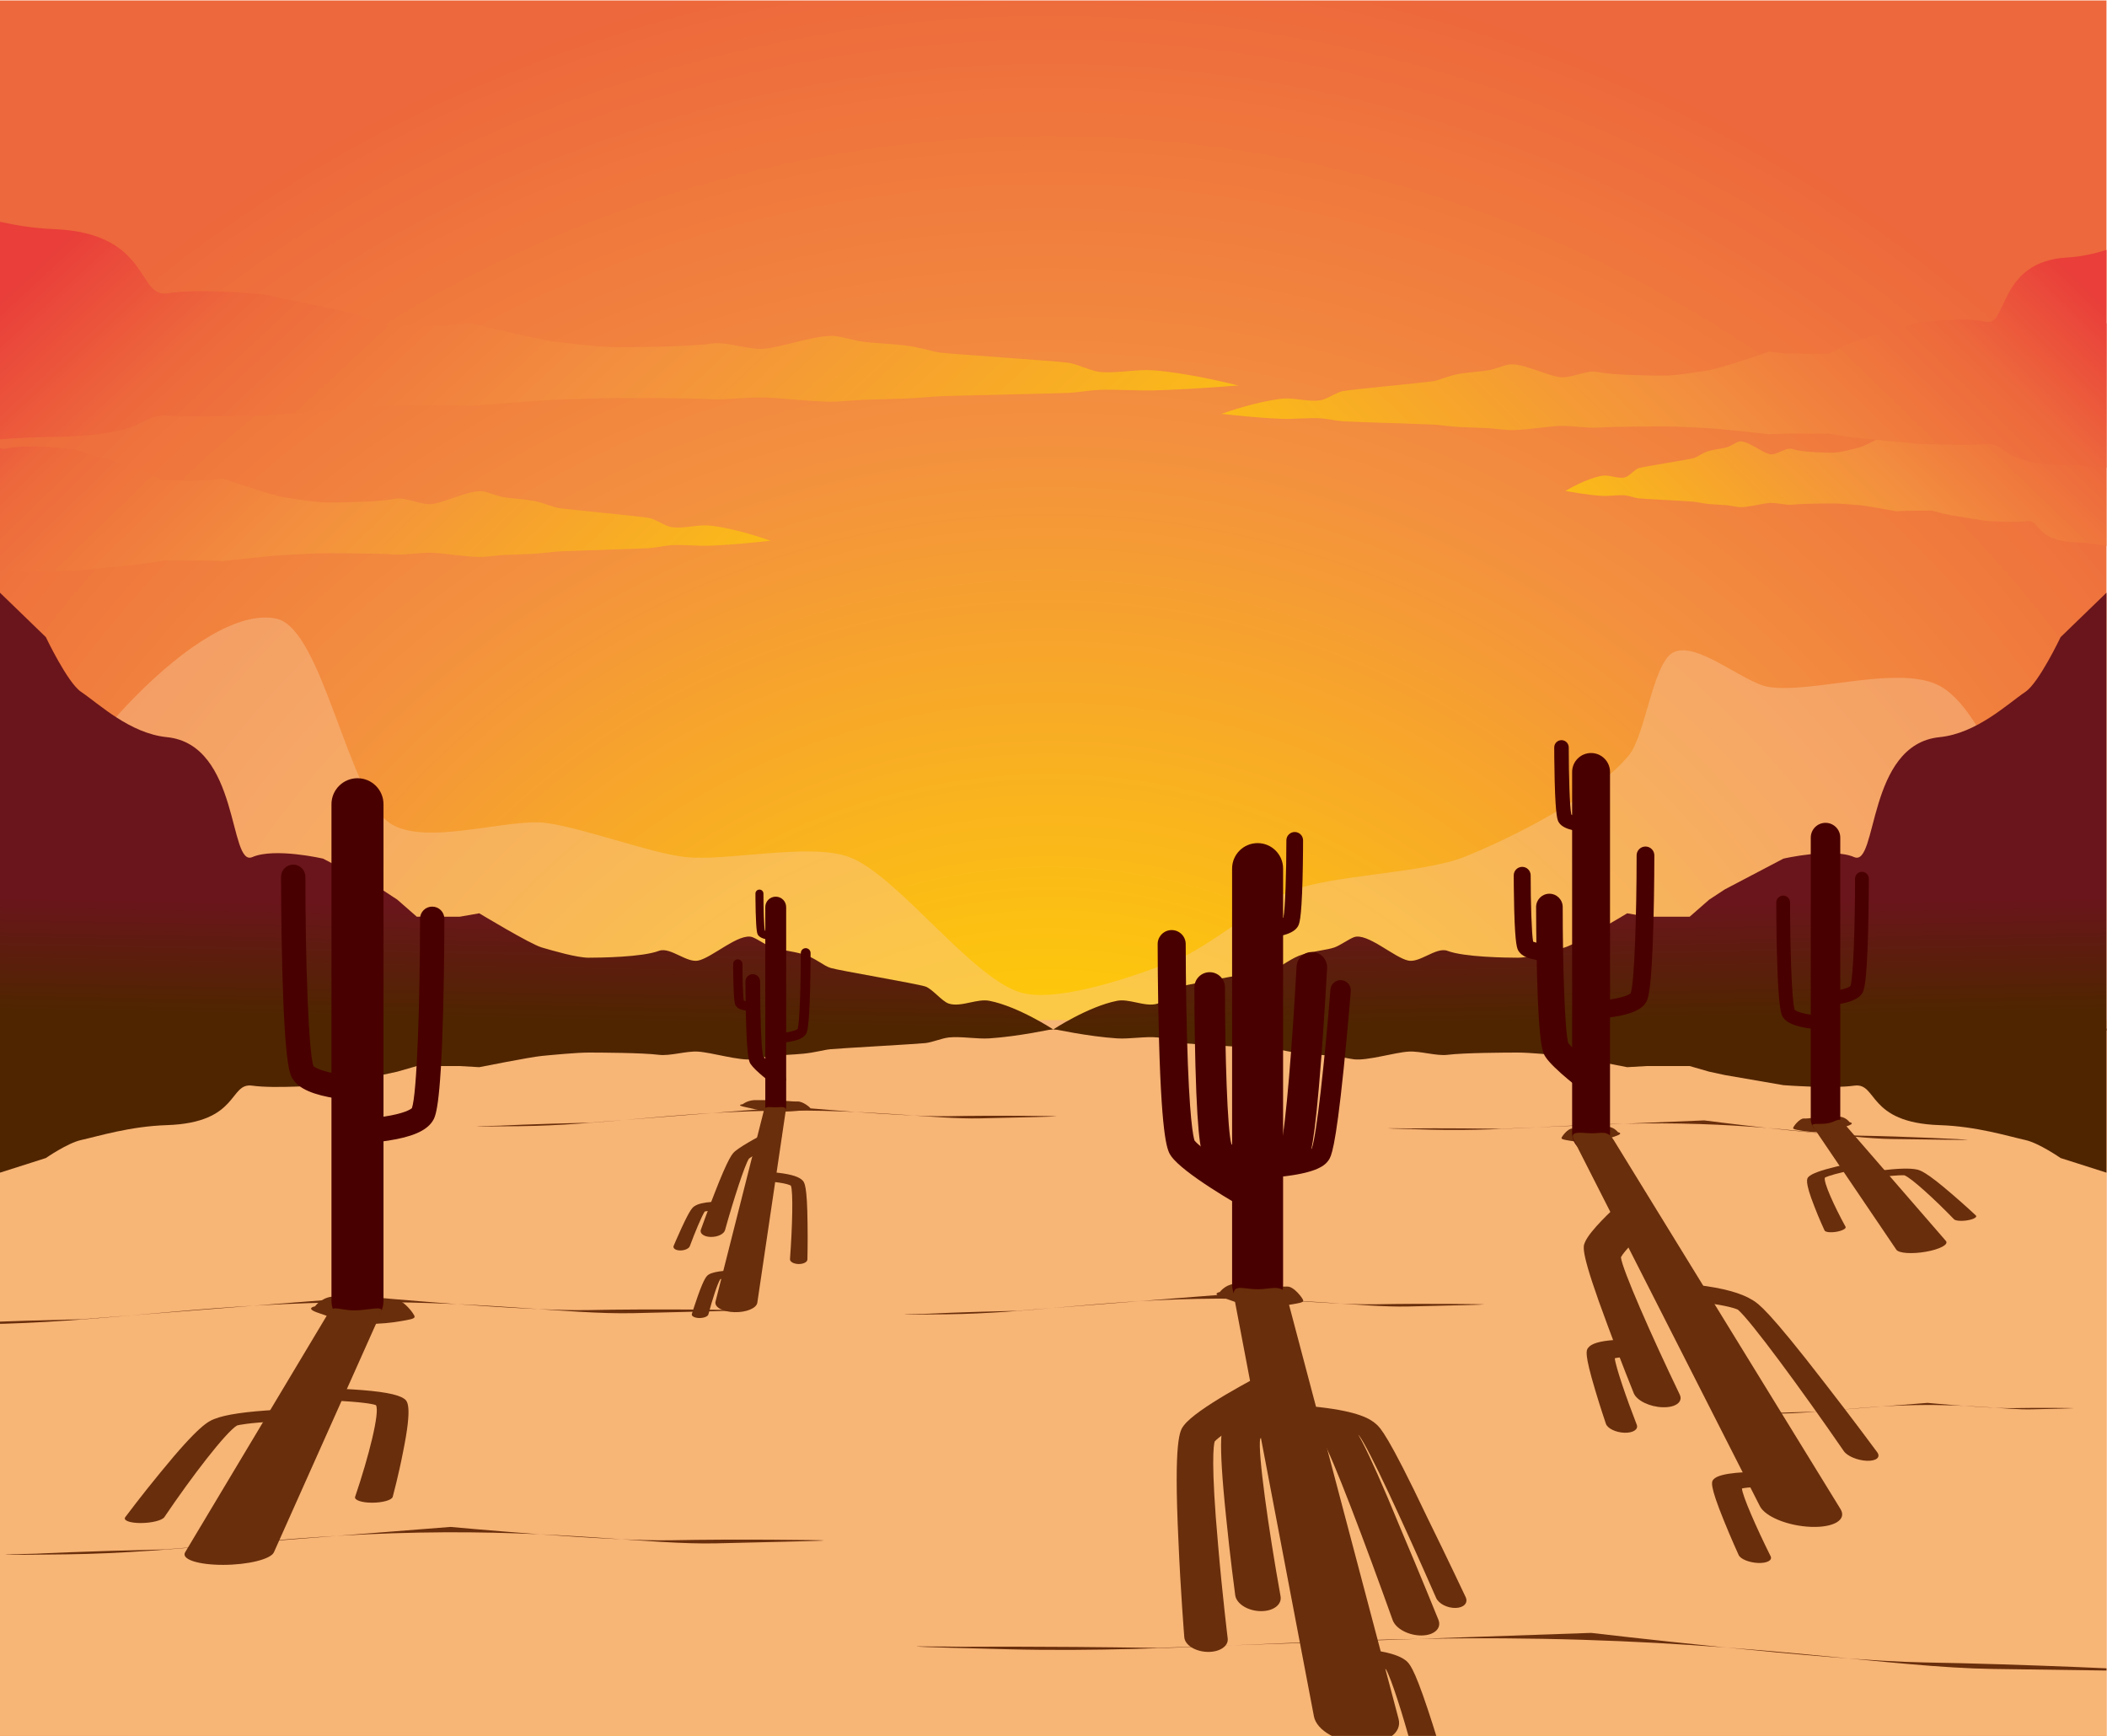<?xml version="1.0" encoding="UTF-8" standalone="no"?>
<svg
   xmlns:dc="http://purl.org/dc/elements/1.1/"
   xmlns:cc="http://creativecommons.org/ns#"
   xmlns:rdf="http://www.w3.org/1999/02/22-rdf-syntax-ns#"
   xmlns:svg="http://www.w3.org/2000/svg"
   xmlns="http://www.w3.org/2000/svg"
   xmlns:sodipodi="http://sodipodi.sourceforge.net/DTD/sodipodi-0.dtd"
   xmlns:inkscape="http://www.inkscape.org/namespaces/inkscape"
   version="1.1"
   id="svg2"
   xml:space="preserve"
   width="3029.333"
   height="2496"
   viewBox="0 0 3029.333 2496"
   sodipodi:docname="Illustration cartoon sunset with cactus.ai"><defs
     id="defs6"><radialGradient
       fx="0"
       fy="0"
       cx="0"
       cy="0"
       r="1"
       gradientUnits="userSpaceOnUse"
       gradientTransform="matrix(1565.054,0,0,-1565.054,1132,360)"
       spreadMethod="pad"
       id="radialGradient34"><stop
         style="stop-opacity:1;stop-color:#fff33b"
         offset="0"
         id="stop24" /><stop
         style="stop-opacity:1;stop-color:#fdc70c"
         offset="0.133"
         id="stop26" /><stop
         style="stop-opacity:1;stop-color:#fdc70c"
         offset="0.281"
         id="stop28" /><stop
         style="stop-opacity:1;stop-color:#f3903f"
         offset="0.669"
         id="stop30" /><stop
         style="stop-opacity:1;stop-color:#ed683c"
         offset="1"
         id="stop32" /></radialGradient><clipPath
       clipPathUnits="userSpaceOnUse"
       id="clipPath44"><path
         d="M 0,0 H 2272 V 1872 H 0 Z"
         id="path42" /></clipPath><clipPath
       clipPathUnits="userSpaceOnUse"
       id="clipPath52"><path
         d="M 17.484,1206.31 H 2254.52 V 617.839 H 17.484 Z"
         id="path50" /></clipPath><linearGradient
       x1="0"
       y1="0"
       x2="1"
       y2="0"
       gradientUnits="userSpaceOnUse"
       gradientTransform="matrix(7.83,555.88,555.88,-7.83,564.831,772.57)"
       spreadMethod="pad"
       id="linearGradient82"><stop
         style="stop-opacity:1;stop-color:#4f2500"
         offset="0"
         id="stop76" /><stop
         style="stop-opacity:1;stop-color:#6a151b"
         offset="0.22"
         id="stop78" /><stop
         style="stop-opacity:1;stop-color:#6a151b"
         offset="1"
         id="stop80" /></linearGradient><clipPath
       clipPathUnits="userSpaceOnUse"
       id="clipPath92"><path
         d="M 0,0 H 2272 V 1872 H 0 Z"
         id="path90" /></clipPath><linearGradient
       x1="0"
       y1="0"
       x2="1"
       y2="0"
       gradientUnits="userSpaceOnUse"
       gradientTransform="matrix(-817.115,859.871,859.871,817.115,829.279,679.575)"
       spreadMethod="pad"
       id="linearGradient122"><stop
         style="stop-opacity:1;stop-color:#fff33b"
         offset="0"
         id="stop110" /><stop
         style="stop-opacity:1;stop-color:#fdc70c"
         offset="0.133"
         id="stop112" /><stop
         style="stop-opacity:1;stop-color:#fdc70c"
         offset="0.281"
         id="stop114" /><stop
         style="stop-opacity:1;stop-color:#f3903f"
         offset="0.669"
         id="stop116" /><stop
         style="stop-opacity:1;stop-color:#ed683c"
         offset="0.888"
         id="stop118" /><stop
         style="stop-opacity:1;stop-color:#e93e3a"
         offset="1"
         id="stop120" /></linearGradient><linearGradient
       x1="0"
       y1="0"
       x2="1"
       y2="0"
       gradientUnits="userSpaceOnUse"
       gradientTransform="matrix(-1079.936,1136.445,1136.445,1079.936,1317.267,636.013)"
       spreadMethod="pad"
       id="linearGradient150"><stop
         style="stop-opacity:1;stop-color:#fff33b"
         offset="0"
         id="stop138" /><stop
         style="stop-opacity:1;stop-color:#fdc70c"
         offset="0.133"
         id="stop140" /><stop
         style="stop-opacity:1;stop-color:#fdc70c"
         offset="0.281"
         id="stop142" /><stop
         style="stop-opacity:1;stop-color:#f3903f"
         offset="0.669"
         id="stop144" /><stop
         style="stop-opacity:1;stop-color:#ed683c"
         offset="0.888"
         id="stop146" /><stop
         style="stop-opacity:1;stop-color:#e93e3a"
         offset="1"
         id="stop148" /></linearGradient><linearGradient
       x1="0"
       y1="0"
       x2="1"
       y2="0"
       gradientUnits="userSpaceOnUse"
       gradientTransform="matrix(557.358,586.522,-586.522,557.358,1673.948,941.89)"
       spreadMethod="pad"
       id="linearGradient178"><stop
         style="stop-opacity:1;stop-color:#fff33b"
         offset="0"
         id="stop166" /><stop
         style="stop-opacity:1;stop-color:#fdc70c"
         offset="0.133"
         id="stop168" /><stop
         style="stop-opacity:1;stop-color:#fdc70c"
         offset="0.281"
         id="stop170" /><stop
         style="stop-opacity:1;stop-color:#f3903f"
         offset="0.669"
         id="stop172" /><stop
         style="stop-opacity:1;stop-color:#ed683c"
         offset="0.888"
         id="stop174" /><stop
         style="stop-opacity:1;stop-color:#e93e3a"
         offset="1"
         id="stop176" /></linearGradient><linearGradient
       x1="0"
       y1="0"
       x2="1"
       y2="0"
       gradientUnits="userSpaceOnUse"
       gradientTransform="matrix(-7.83,555.88,-555.88,-7.83,1707.169,772.57)"
       spreadMethod="pad"
       id="linearGradient200"><stop
         style="stop-opacity:1;stop-color:#4f2500"
         offset="0"
         id="stop194" /><stop
         style="stop-opacity:1;stop-color:#6a151b"
         offset="0.22"
         id="stop196" /><stop
         style="stop-opacity:1;stop-color:#6a151b"
         offset="1"
         id="stop198" /></linearGradient><clipPath
       clipPathUnits="userSpaceOnUse"
       id="clipPath210"><path
         d="M 0,0 H 2272 V 1872 H 0 Z"
         id="path208" /></clipPath><linearGradient
       x1="0"
       y1="0"
       x2="1"
       y2="0"
       gradientUnits="userSpaceOnUse"
       gradientTransform="matrix(817.115,859.871,-859.871,817.115,1319.172,816.414)"
       spreadMethod="pad"
       id="linearGradient464"><stop
         style="stop-opacity:1;stop-color:#fff33b"
         offset="0"
         id="stop452" /><stop
         style="stop-opacity:1;stop-color:#fdc70c"
         offset="0.133"
         id="stop454" /><stop
         style="stop-opacity:1;stop-color:#fdc70c"
         offset="0.281"
         id="stop456" /><stop
         style="stop-opacity:1;stop-color:#f3903f"
         offset="0.669"
         id="stop458" /><stop
         style="stop-opacity:1;stop-color:#ed683c"
         offset="0.888"
         id="stop460" /><stop
         style="stop-opacity:1;stop-color:#e93e3a"
         offset="1"
         id="stop462" /></linearGradient></defs><sodipodi:namedview
     pagecolor="#ffffff"
     bordercolor="#666666"
     borderopacity="1"
     objecttolerance="10"
     gridtolerance="10"
     guidetolerance="10"
     inkscape:pageopacity="0"
     inkscape:pageshadow="2"
     inkscape:window-width="640"
     inkscape:window-height="480"
     id="namedview4" /><g
     id="g10"
     inkscape:groupmode="layer"
     inkscape:label="Illustration cartoon sunset with cactus"
     transform="matrix(1.333,0,0,-1.333,0,2496)"><g
       id="g12"><g
         id="g14"><g
           id="g20"><g
             id="g22"><path
               d="M 0,0 H 2272 V 1872 H 0 Z"
               style="fill:url(#radialGradient34);stroke:none"
               id="path36" /></g></g></g></g><g
       id="g38"><g
         id="g40"
         clip-path="url(#clipPath44)"><g
           id="g46"><g
             id="g48" /><g
             id="g60"><g
               clip-path="url(#clipPath52)"
               opacity="0.38"
               id="g58"><g
                 transform="translate(27.33,948.106)"
                 id="g56"><path
                   d="M 0,0 C 36.92,102.026 190.25,274.987 271.18,256.894 320.377,245.895 348.04,67.377 392.743,36.699 430.497,10.79 519.14,41.801 561.06,36.699 598.894,32.094 672.84,4.604 710.674,0 c 44.249,-5.386 134.703,15.701 177.668,0 51.9,-18.967 134.222,-133.47 187.02,-146.772 41.912,-10.56 127.408,20.184 168.318,36.699 31.81,12.842 89.689,60.865 121.568,73.374 45.45,17.833 141.622,18.64 187.011,36.772 46.722,18.665 141.362,64.982 177.675,110.024 17.14,21.262 25.561,97.853 46.756,110.097 24.521,14.166 76.52,-32.075 102.855,-36.699 46.391,-8.145 143.995,25.495 187.028,0 58.894,-34.89 92.431,-190.662 142.617,-246.012 40.492,-44.657 0,-256.185 0,-256.185 L 9.352,-330.268 c 0,0 -36.048,256.495 -9.352,330.268"
                   style="fill:#facea5;fill-opacity:1;fill-rule:nonzero;stroke:none"
                   id="path54" /></g></g></g></g></g></g><path
       d="M 0,0 H 2272 V 772.034 H 0 Z"
       style="fill:#f7b576;fill-opacity:1;fill-rule:nonzero;stroke:none"
       id="path62" /><g
       id="g64"><g
         id="g66"><g
           id="g72"><g
             id="g74"><path
               d="m 0,760.815 1136,1.2 c 0,0 -37.689,24.805 -68.917,30.906 v 0 c -6.309,1.232 -13.47,-0.29 -20.64,-1.812 v 0 c -8.098,-1.719 -16.206,-3.438 -23.108,-1.188 v 0 c -7.433,2.422 -17.834,16.001 -25.267,18.424 v 0 c -10.011,3.262 -92.027,16.985 -102.115,20 v 0 c -7.895,2.359 -16.846,11.055 -29.48,14.74 v 0 c -12.633,3.685 -25.529,4.591 -33.69,7.371 v 0 c -5.628,1.917 -15.502,8.936 -21.057,11.053 v 0 c -14.197,5.411 -44.019,-22.497 -58.96,-25.259 v 0 c -5.981,-1.106 -13.043,2.214 -20.097,5.535 v 0 c -7.85,3.696 -15.689,7.391 -22.015,4.985 v 0 c -17.797,-6.769 -63.17,-7.37 -75.805,-7.37 v 0 c -12.634,0 -37.901,7.37 -50.535,11.056 v 0 c -12.635,3.685 -67.383,36.849 -67.383,36.849 v 0 l -21.056,-3.685 h -46.326 l -21.056,18.427 -16.845,11.053 -63.171,33.167 c 0,0 -52.188,12.118 -76.343,1.663 v 0 c -25.51,-11.043 -13.5,121.493 -92.112,129.375 v 0 c -40.096,4.021 -73.297,35.92 -92.648,48.945 v 0 c -14.538,9.785 -37.904,58.962 -37.904,58.962 v 0 L 0,1233.118 Z"
               style="fill:url(#linearGradient82);stroke:none"
               id="path84" /></g></g></g></g><g
       id="g86"><g
         id="g88"
         clip-path="url(#clipPath92)"><g
           id="g94"
           transform="translate(1136,762.554)"><path
             d="m 0,0 c 0,0 -37.688,-8.162 -68.917,-10.169 -13.433,-0.864 -30.734,2.382 -43.748,0.987 -7.433,-0.797 -17.835,-5.265 -25.268,-6.062 -10.01,-1.073 -92.026,-5.589 -102.114,-6.58 -7.895,-0.777 -16.846,-3.638 -29.479,-4.851 -12.634,-1.213 -25.53,-1.51 -33.692,-2.425 -5.627,-0.63 -15.501,-2.94 -21.056,-3.636 -14.197,-1.782 -44.019,7.401 -58.959,8.31 -12.638,0.769 -30.101,-4.965 -42.113,-3.462 -17.797,2.228 -63.17,2.426 -75.804,2.426 -12.635,0 -37.902,-2.426 -50.536,-3.638 -12.635,-1.212 -67.383,-12.125 -67.383,-12.125 l -21.056,1.213 h -46.326 l -21.056,-6.062 -16.845,-3.637 -63.171,-10.913 c 0,0 -52.188,-3.987 -76.343,-0.547 -25.509,3.633 -13.5,-39.975 -92.112,-42.568 -40.096,-1.324 -73.297,-11.819 -92.648,-16.104 -14.538,-3.22 -37.903,-19.4 -37.903,-19.4 L -1136,-155.005 v 155.4 z"
             style="fill:#4f2500;fill-opacity:1;fill-rule:nonzero;stroke:none"
             id="path96" /></g></g></g><g
       id="g98"><g
         id="g100"><g
           id="g106"><g
             id="g108"><path
               d="m 6.931,1388.56 c -2.693,-0.654 -4.949,-0.367 -6.931,0.665 v 0 -132.903 c 1.983,0.34 4.237,0.435 6.931,0.219 v 0 c 23.054,-1.842 72.863,0.293 72.863,0.293 v 0 l 60.292,5.843 16.077,1.948 20.097,3.246 h 44.214 l 20.097,-0.649 c 0,0 52.252,5.843 64.311,6.492 v 0 c 12.059,0.65 36.174,1.949 48.233,1.949 v 0 c 12.058,0 55.363,-0.106 72.348,-1.299 v 0 c 6.038,-0.424 13.519,0.227 21.011,0.877 v 0 c 6.733,0.585 13.474,1.17 19.182,0.976 v 0 c 14.26,-0.487 42.723,-5.404 56.273,-4.45 v 0 c 5.302,0.373 14.726,1.61 20.097,1.947 v 0 c 7.788,0.491 20.098,0.65 32.155,1.299 v 0 c 12.057,0.65 20.601,2.181 28.136,2.597 v 0 c 9.628,0.531 87.906,2.949 97.46,3.524 v 0 c 7.095,0.426 17.022,2.819 24.116,3.246 v 0 c 6.587,0.396 14.325,0.093 22.053,-0.21 v 0 c 6.844,-0.268 13.679,-0.536 19.701,-0.318 v 0 c 25.158,0.907 54.708,4.161 63.311,5.155 v 0 l 2.465,10e-4 c 0,0 -0.22,0.081 -0.597,0.217 v 0 c 0.377,0.045 0.597,0.072 0.597,0.072 v 0 h -0.796 c -5.391,1.937 -37.75,13.275 -64.98,16.26 v 0 c -6.021,0.66 -12.855,-0.155 -19.699,-0.97 v 0 c -7.728,-0.92 -15.468,-1.841 -22.055,-0.636 v 0 c -7.094,1.297 -17.021,8.569 -24.116,9.865 v 0 c -9.554,1.747 -87.832,9.096 -97.46,10.71 v 0 c -7.535,1.263 -16.079,5.92 -28.136,7.892 v 0 c -12.057,1.974 -24.367,2.459 -32.155,3.948 v 0 c -5.371,1.027 -14.795,4.784 -20.097,5.918 v 0 c -13.55,2.898 -42.013,-12.045 -56.273,-13.525 v 0 c -5.708,-0.592 -12.448,1.185 -19.179,2.964 v 0 c -7.493,1.978 -14.976,3.957 -21.014,2.669 v 0 c -16.985,-3.624 -60.29,-3.946 -72.348,-3.946 v 0 c -12.059,0 -36.174,3.946 -48.233,5.92 v 0 c -12.059,1.974 -64.311,19.732 -64.311,19.732 v 0 l -20.097,-1.973 H 176.26 l -20.097,9.866 -16.077,5.919 -60.292,17.76 c 0,0 -24.308,3.166 -46.82,3.167 v 0 c -9.715,0 -19.093,-0.59 -26.043,-2.277"
               style="fill:url(#linearGradient122);stroke:none"
               id="path124" /></g></g></g></g><g
       id="g126"><g
         id="g128"><g
           id="g134"><g
             id="g136"><path
               d="m 0,1398.635 c 17.608,1.29 37.19,2.322 58.186,2.599 v 0 c 105.069,1.39 89.018,24.74 123.113,22.795 v 0 c 32.285,-1.843 102.038,0.292 102.038,0.292 v 0 l 84.432,5.844 22.514,1.947 28.144,3.247 h 61.917 l 28.143,-0.649 c 0,0 73.175,5.843 90.062,6.492 v 0 c 16.887,0.649 50.658,1.948 67.545,1.948 v 0 c 16.886,0 77.53,-0.106 101.316,-1.299 v 0 c 8.456,-0.424 18.933,0.227 29.423,0.878 v 0 c 9.429,0.585 18.869,1.17 26.864,0.975 v 0 c 19.969,-0.486 59.829,-5.403 78.803,-4.449 v 0 c 7.426,0.372 20.622,1.609 28.143,1.947 v 0 c 10.909,0.49 28.146,0.649 45.032,1.298 v 0 c 16.885,0.65 28.848,2.182 39.401,2.598 v 0 c 13.483,0.531 123.103,2.948 136.483,3.523 v 0 c 9.934,0.427 23.837,2.82 33.772,3.246 v 0 c 9.224,0.396 20.061,0.093 30.882,-0.209 v 0 c 9.584,-0.268 19.157,-0.537 27.589,-0.319 v 0 c 35.232,0.907 76.614,4.162 88.662,5.155 v 0 l 3.45,10e-4 c 0,0 -0.308,0.081 -0.836,0.217 v 0 c 0.528,0.045 0.836,0.072 0.836,0.072 v 0 h -1.113 c -7.551,1.938 -52.865,13.276 -90.999,16.261 v 0 c -8.431,0.66 -18.002,-0.155 -27.583,-0.97 v 0 c -10.825,-0.921 -21.662,-1.841 -30.888,-0.636 v 0 c -9.935,1.297 -23.838,8.568 -33.772,9.865 v 0 c -13.38,1.747 -123,9.095 -136.483,10.709 v 0 c -10.553,1.263 -22.516,5.92 -39.401,7.894 v 0 c -16.886,1.973 -34.123,2.458 -45.032,3.946 v 0 c -7.521,1.027 -20.717,4.785 -28.143,5.919 v 0 c -18.974,2.898 -58.834,-12.046 -78.803,-13.526 v 0 c -7.994,-0.592 -17.433,1.186 -26.86,2.964 v 0 c -10.493,1.978 -20.97,3.957 -29.427,2.67 v 0 c -23.786,-3.625 -84.43,-3.947 -101.316,-3.947 v 0 c -16.887,0 -50.658,3.947 -67.545,5.92 v 0 c -16.887,1.974 -90.062,19.733 -90.062,19.733 v 0 l -28.143,-1.974 h -61.917 l -28.144,9.867 -22.514,5.918 -84.432,17.761 c 0,0 -69.753,6.489 -102.038,0.889 v 0 c -34.095,-5.912 -18.044,65.057 -123.113,69.278 v 0 c -20.996,0.844 -40.578,3.979 -58.186,7.899 v 0 z"
               style="fill:url(#linearGradient150);stroke:none"
               id="path152" /></g></g></g></g><g
       id="g154"><g
         id="g156"><g
           id="g162"><g
             id="g164"><path
               d="m 2239.455,1511.563 c -45.338,-4.22 -38.412,-75.189 -53.123,-69.276 v 0 c -13.931,5.598 -44.03,-0.89 -44.03,-0.89 v 0 l -36.432,-17.761 -9.715,-5.918 -12.143,-9.867 h -26.718 l -12.144,1.973 c 0,0 -31.574,-17.759 -38.861,-19.732 v 0 c -7.287,-1.973 -21.858,-5.92 -29.146,-5.92 v 0 c -7.287,0 -33.454,0.322 -43.717,3.947 v 0 c -3.65,1.287 -8.171,-0.692 -12.698,-2.67 v 0 c -4.068,-1.778 -8.142,-3.557 -11.59,-2.964 v 0 c -8.617,1.48 -25.816,16.424 -34.004,13.526 v 0 c -3.203,-1.134 -8.898,-4.893 -12.144,-5.919 v 0 c -4.707,-1.488 -12.145,-1.973 -19.431,-3.946 v 0 c -7.285,-1.974 -12.448,-6.63 -17.001,-7.894 v 0 c -5.818,-1.615 -53.119,-8.963 -58.892,-10.709 v 0 c -4.287,-1.297 -10.286,-8.569 -14.573,-9.866 v 0 c -3.981,-1.204 -8.657,-0.284 -13.326,0.636 v 0 c -4.136,0.815 -8.266,1.63 -11.904,0.97 v 0 c -16.455,-2.984 -36.009,-14.322 -39.267,-16.26 v 0 h -0.48 c 0,0 0.133,-0.027 0.361,-0.072 v 0 c -0.228,-0.136 -0.361,-0.217 -0.361,-0.217 v 0 h 1.489 c 5.198,-0.992 23.055,-4.248 38.258,-5.155 v 0 c 3.637,-0.217 7.765,0.052 11.899,0.319 v 0 c 4.671,0.303 9.348,0.606 13.331,0.21 v 0 c 4.287,-0.427 10.286,-2.819 14.573,-3.246 v 0 c 5.773,-0.574 53.074,-2.992 58.892,-3.523 v 0 c 4.553,-0.416 9.716,-1.949 17.001,-2.598 v 0 c 7.286,-0.649 14.724,-0.809 19.431,-1.298 v 0 c 3.246,-0.338 8.941,-1.575 12.144,-1.947 v 0 c 8.188,-0.954 25.387,3.963 34.004,4.449 v 0 c 3.448,0.195 7.522,-0.39 11.59,-0.975 v 0 c 4.527,-0.651 9.048,-1.302 12.698,-0.878 v 0 c 10.263,1.193 36.43,1.298 43.717,1.298 v 0 c 7.288,0 21.859,-1.298 29.146,-1.947 v 0 c 7.287,-0.649 38.861,-6.493 38.861,-6.493 v 0 l 12.144,0.65 h 26.718 l 12.143,-3.247 9.715,-1.947 36.432,-5.844 c 0,0 30.099,-2.135 44.03,-0.292 v 0 c 14.711,1.945 7.785,-21.406 53.123,-22.795 v 0 c 12.137,-0.371 23.178,-2.096 32.545,-3.983 v 0 240.181 c -9.367,-5.735 -20.408,-10.977 -32.545,-12.108"
               style="fill:url(#linearGradient178);stroke:none"
               id="path180" /></g></g></g></g><g
       id="g182"><g
         id="g184"><g
           id="g190"><g
             id="g192"><path
               d="m 2222.529,1185.212 c 0,0 -23.365,-49.177 -37.902,-58.962 v 0 c -19.352,-13.025 -52.553,-44.924 -92.65,-48.945 v 0 c -78.612,-7.882 -66.601,-140.418 -92.11,-129.375 v 0 c -24.156,10.455 -76.344,-1.663 -76.344,-1.663 v 0 l -63.171,-33.167 -16.844,-11.053 -21.057,-18.427 h -46.326 l -21.057,3.685 c 0,0 -54.747,-33.164 -67.382,-36.849 v 0 c -12.634,-3.686 -37.9,-11.056 -50.536,-11.056 v 0 c -12.635,0 -58.007,0.601 -75.803,7.37 v 0 c -6.328,2.406 -14.168,-1.289 -22.018,-4.985 v 0 c -7.053,-3.321 -14.115,-6.641 -20.096,-5.535 v 0 c -14.94,2.762 -44.762,30.67 -58.959,25.259 v 0 c -5.555,-2.117 -15.428,-9.136 -21.056,-11.053 v 0 c -8.161,-2.78 -21.058,-3.686 -33.692,-7.371 v 0 c -12.633,-3.685 -21.584,-12.381 -29.479,-14.74 v 0 c -10.088,-3.015 -92.103,-16.738 -102.114,-20 v 0 c -7.434,-2.423 -17.835,-16.002 -25.268,-18.424 v 0 c -6.903,-2.25 -15.012,-0.531 -23.11,1.188 v 0 c -7.169,1.522 -14.331,3.044 -20.638,1.812 v 0 C 1173.688,786.82 1136,762.015 1136,762.015 v 0 l 1136,-1.2 v 472.303 z"
               style="fill:url(#linearGradient200);stroke:none"
               id="path202" /></g></g></g></g><g
       id="g204"><g
         id="g206"
         clip-path="url(#clipPath210)"><g
           id="g212"
           transform="translate(1136,762.554)"><path
             d="m 0,0 c 0,0 37.688,-8.162 68.917,-10.169 13.433,-0.864 30.734,2.382 43.748,0.987 7.433,-0.797 17.834,-5.265 25.268,-6.062 10.01,-1.073 92.026,-5.589 102.114,-6.58 7.894,-0.777 16.847,-3.638 29.479,-4.851 12.634,-1.213 25.531,-1.51 33.692,-2.425 5.628,-0.63 15.501,-2.94 21.056,-3.636 14.197,-1.782 44.019,7.401 58.959,8.31 12.637,0.769 30.101,-4.965 42.114,-3.462 17.796,2.228 63.169,2.426 75.803,2.426 12.635,0 37.902,-2.426 50.537,-3.638 12.634,-1.212 67.381,-12.125 67.381,-12.125 l 21.057,1.213 h 46.326 l 21.057,-6.062 16.845,-3.637 63.17,-10.913 c 0,0 52.188,-3.987 76.343,-0.547 25.51,3.633 13.499,-39.975 92.112,-42.568 40.096,-1.324 73.297,-11.819 92.649,-16.104 14.537,-3.22 37.902,-19.4 37.902,-19.4 L 1136,-155.005 v 155.4 z"
             style="fill:#4f2500;fill-opacity:1;fill-rule:nonzero;stroke:none"
             id="path214" /></g><g
           id="g216"
           transform="translate(1330.355,487.459)"><path
             d="m 0,0 c -9.333,-1.333 -14.667,-8.666 -14.667,-8.666 0,0 -9.86,-1.701 3.334,-6.033 13.193,-4.331 24,-9.967 40.333,-9.967 16.333,0 26.466,1.333 34.066,2.666 7.601,1.334 12.267,2 12.267,4 0,2 -10.218,15.764 -17.442,15.216 C 50.667,-3.333 32.667,0 32.667,0 Z"
             style="fill:#692e0b;fill-opacity:1;fill-rule:nonzero;stroke:none"
             id="path218" /></g><g
           id="g220"
           transform="translate(88.019,449.408)"><path
             d="m 0,0 c -88.067,-1.989 -138.363,-4.581 -138.363,-4.581 0,0 -93.043,-2.166 31.48,-0.731 C 17.64,-3.876 119.632,15.182 273.759,18.146 427.886,21.111 523.498,4.902 595.21,6.576 666.923,8.251 710.957,9.246 710.948,9.688 710.939,10.132 614.464,11.324 546.293,9.892 478.122,8.459 308.254,24.273 308.254,24.273 Z"
             style="fill:#692e0b;fill-opacity:1;fill-rule:nonzero;stroke:none"
             id="path222" /></g><g
           id="g224"
           transform="translate(177.623,201.122)"><path
             d="m 0,0 c -88.067,-1.989 -138.363,-4.581 -138.363,-4.581 0,0 -93.043,-2.166 31.48,-0.731 C 17.64,-3.876 119.632,15.182 273.759,18.146 427.886,21.11 523.498,4.901 595.21,6.576 c 71.713,1.675 115.747,2.67 115.738,3.112 -0.009,0.444 -96.484,1.636 -164.655,0.204 -68.171,-1.433 -238.039,14.38 -238.039,14.38 z"
             style="fill:#692e0b;fill-opacity:1;fill-rule:nonzero;stroke:none"
             id="path226" /></g><g
           id="g228"
           transform="translate(1097.168,458.538)"><path
             d="m 0,0 c -62.413,-1.409 -98.057,-3.246 -98.057,-3.246 0,0 -65.94,-1.535 22.31,-0.518 88.249,1.018 160.53,14.524 269.76,16.624 109.229,2.102 176.989,-9.385 227.812,-8.199 50.822,1.187 82.029,1.892 82.023,2.206 C 503.842,7.181 435.47,8.025 387.157,7.011 338.845,5.995 218.459,17.202 218.459,17.202 Z"
             style="fill:#692e0b;fill-opacity:1;fill-rule:nonzero;stroke:none"
             id="path230" /></g><g
           id="g232"
           transform="translate(1957.888,349.669)"><path
             d="m 0,0 c -34.578,-0.781 -54.325,-1.799 -54.325,-1.799 0,0 -36.532,-0.85 12.359,-0.286 48.892,0.564 88.938,8.046 149.452,9.21 60.516,1.164 98.056,-5.2 126.212,-4.543 28.157,0.657 45.446,1.048 45.443,1.222 -0.003,0.174 -37.883,0.642 -64.649,0.08 C 187.726,3.321 121.03,9.53 121.03,9.53 Z"
             style="fill:#692e0b;fill-opacity:1;fill-rule:nonzero;stroke:none"
             id="path234" /></g><g
           id="g236"
           transform="translate(1619.211,654.841)"><path
             d="m 0,0 c -62.422,0.911 -98.11,0.4 -98.11,0.4 0,0 -65.952,0.917 22.275,-1.346 88.226,-2.263 160.959,8.547 270.191,6.586 109.233,-1.961 176.518,-15.959 227.35,-16.662 50.832,-0.704 82.043,-1.159 82.048,-0.845 0.006,0.314 -68.287,3.7 -116.605,4.481 C 338.833,-6.604 218.947,9.07 218.947,9.07 Z"
             style="fill:#692e0b;fill-opacity:1;fill-rule:nonzero;stroke:none"
             id="path238" /></g><g
           id="g240"
           transform="translate(1248.826,94.894)"><path
             d="m 0,0 c -133.239,1.996 -209.411,1.187 -209.411,1.187 0,0 -140.77,2.021 47.551,-2.645 C 26.461,-6.123 181.658,14 414.813,9.815 647.97,5.631 791.647,-21.135 900.146,-22.687 c 108.5,-1.551 175.12,-2.549 175.129,-1.956 0.011,0.594 -145.769,7.295 -248.902,8.984 -103.132,1.688 -359.087,31.854 -359.087,31.854 z"
             style="fill:#692e0b;fill-opacity:1;fill-rule:nonzero;stroke:none"
             id="path242" /></g><g
           id="g244"
           transform="translate(636.131,661.44)"><path
             d="m 0,0 c -62.413,-1.41 -98.058,-3.246 -98.058,-3.246 0,0 -65.939,-1.536 22.31,-0.519 88.249,1.018 160.531,14.524 269.761,16.625 109.229,2.101 176.989,-9.386 227.812,-8.199 50.822,1.187 82.029,1.892 82.022,2.205 C 503.841,7.18 435.47,8.025 387.157,7.01 338.844,5.994 218.459,17.202 218.459,17.202 Z"
             style="fill:#692e0b;fill-opacity:1;fill-rule:nonzero;stroke:none"
             id="path246" /></g><g
           id="g248"
           transform="translate(357.268,473.682)"><path
             d="m 0,0 c -11.144,-1.593 -17.512,-10.349 -17.512,-10.349 0,0 -11.774,-2.031 3.98,-7.203 15.754,-5.172 28.657,-11.901 48.159,-11.901 19.502,0 31.601,1.592 40.676,3.184 9.075,1.592 14.647,2.388 14.647,4.776 0,2.389 -12.2,18.822 -20.826,18.168 C 60.497,-3.98 39.005,0 39.005,0 Z"
             style="fill:#692e0b;fill-opacity:1;fill-rule:nonzero;stroke:none"
             id="path250" /></g><g
           id="g252"
           transform="translate(385.574,441.403)"><path
             d="m 0,0 c -15.497,0 -28.06,12.563 -28.06,28.06 v 535.493 c 0,15.496 12.563,28.059 28.06,28.059 15.497,0 28.06,-12.563 28.06,-28.059 V 28.06 C 28.06,12.563 15.497,0 0,0"
             style="fill:#490000;fill-opacity:1;fill-rule:nonzero;stroke:none"
             id="path254" /></g><g
           id="g256"
           transform="translate(385.566,639.005)"><path
             d="m 0,0 c -7.07,0 -12.905,5.622 -13.121,12.737 -0.22,7.25 5.48,13.306 12.73,13.526 0.133,0.004 13.901,0.451 28.778,2.685 22.761,3.419 29.083,8.056 30.322,9.18 5.486,15.156 8.757,115.016 8.757,204.249 0,7.254 5.881,13.134 13.135,13.134 7.253,0 13.134,-5.88 13.134,-13.134 0,-0.49 -0.016,-49.561 -1.348,-99.97 C 89.6,36.984 84.081,28.706 80.783,23.76 74.007,13.597 58.788,7.02 32.885,3.063 16.17,0.508 1.041,0.026 0.406,0.006 0.271,0.003 0.135,0 0,0"
             style="fill:#490000;fill-opacity:1;fill-rule:nonzero;stroke:none"
             id="path258" /></g><g
           id="g260"
           transform="translate(338.369,721.88)"><path
             d="m 0,0 h 0.012 z m 58.489,-37.568 c -0.135,0 -0.27,0.003 -0.406,0.005 -0.635,0.02 -15.765,0.502 -32.479,3.057 -25.902,3.957 -41.122,10.534 -47.897,20.697 -3.299,4.947 -8.818,13.225 -11.605,118.648 -1.332,50.409 -1.348,99.479 -1.348,99.97 0,7.253 5.88,13.133 13.134,13.133 7.254,0 13.134,-5.88 13.134,-13.133 0.002,-89.274 3.275,-189.181 8.765,-204.269 1.172,-1.061 7.446,-5.725 30.316,-9.16 14.876,-2.234 28.644,-2.682 28.781,-2.686 7.248,-0.224 12.946,-6.282 12.723,-13.53 -0.217,-7.113 -6.05,-12.732 -13.118,-12.732"
             style="fill:#490000;fill-opacity:1;fill-rule:nonzero;stroke:none"
             id="path262" /></g><g
           id="g264"
           transform="translate(382.226,458.955)"><path
             d="m 0,0 c -15.014,0 -22.881,5.858 -27.372,-1.645 l -155.162,-259.251 c -4.49,-7.501 13.765,-13.583 40.774,-13.583 27.009,0 51.622,6.082 54.974,13.583 L 29.059,-1.645 C 32.411,5.858 15.014,0 0,0"
             style="fill:#692e0b;fill-opacity:1;fill-rule:nonzero;stroke:none"
             id="path266" /></g><g
           id="g268"
           transform="translate(340.158,375.229)"><path
             d="m 0,0 c -8.677,0 -17.357,-2.722 -19.546,-6.166 -2.235,-3.511 3.317,-6.442 12.407,-6.549 0.167,-0.002 17.433,-0.219 35.729,-1.3 28.163,-1.655 35.365,-3.9 36.747,-4.444 4.446,-7.338 -7.767,-55.683 -22.471,-98.884 -1.195,-3.511 7.019,-6.359 18.347,-6.359 11.329,0 21.279,2.848 22.225,6.359 0.063,0.238 6.439,23.993 11.131,48.399 10.38,51.039 4.522,55.047 1.079,57.441 C 88.71,-6.582 70.917,-3.398 39.719,-1.482 19.729,-0.246 1.271,-0.013 0.497,-0.003 0.332,-0.001 0.165,0 0,0"
             style="fill:#692e0b;fill-opacity:1;fill-rule:nonzero;stroke:none"
             id="path270" /></g><g
           id="g272"
           transform="translate(256.157,335.106)"><path
             d="M 0,0 H -0.016 Z M 101.129,12.024 C 99.818,8.516 90.956,5.583 81.329,5.474 81.147,5.472 62.845,5.255 42.569,4.174 11.229,2.511 1.429,0.253 -0.471,-0.261 -12.67,-7.565 -49.734,-55.935 -78.889,-99.154 c -2.368,-3.512 -13.82,-6.359 -25.578,-6.359 -11.759,0 -19.168,2.847 -16.55,6.359 0.177,0.237 17.912,23.994 38.066,48.398 41.584,51.039 51.836,55.047 57.905,57.442 12.334,4.92 34.26,8.104 68.938,10.02 22.235,1.237 41.827,1.47 42.65,1.48 0.175,0.001 0.349,0.002 0.523,0.002 9.093,0 15.354,-2.72 14.064,-6.164"
             style="fill:#692e0b;fill-opacity:1;fill-rule:nonzero;stroke:none"
             id="path274" /></g><g
           id="g276"
           transform="translate(1985.01,667.869)"><path
             d="m 0,0 c 6.316,-0.902 9.926,-5.865 9.926,-5.865 0,0 6.673,-1.151 -2.256,-4.082 -8.93,-2.932 -16.242,-6.746 -27.296,-6.746 -11.054,0 -17.911,0.902 -23.055,1.804 -5.143,0.903 -8.301,1.354 -8.301,2.707 0,1.354 6.915,10.668 11.804,10.297 C -34.289,-2.256 -22.107,0 -22.107,0 Z"
             style="fill:#692e0b;fill-opacity:1;fill-rule:nonzero;stroke:none"
             id="path278" /></g><g
           id="g280"
           transform="translate(1735.18,657.02)"><path
             d="m 0,0 c 6.316,-0.902 9.926,-5.865 9.926,-5.865 0,0 6.674,-1.152 -2.256,-4.083 -8.929,-2.932 -16.241,-6.745 -27.295,-6.745 -11.054,0 -17.911,0.902 -23.055,1.804 -5.143,0.903 -8.301,1.354 -8.301,2.707 0,1.354 6.915,10.668 11.803,10.297 C -34.288,-2.256 -22.106,0 -22.106,0 Z"
             style="fill:#692e0b;fill-opacity:1;fill-rule:nonzero;stroke:none"
             id="path282" /></g><g
           id="g284"
           transform="translate(1968.967,649.575)"><path
             d="m 0,0 c 8.783,0 15.903,7.12 15.903,15.903 v 303.508 c 0,8.783 -7.12,15.903 -15.903,15.903 -8.783,0 -15.904,-7.12 -15.904,-15.903 V 15.903 C -15.904,7.12 -8.783,0 0,0"
             style="fill:#490000;fill-opacity:1;fill-rule:nonzero;stroke:none"
             id="path286" /></g><g
           id="g288"
           transform="translate(1968.971,761.572)"><path
             d="m 0,0 c 4.007,0 7.314,3.186 7.437,7.219 0.125,4.109 -3.106,7.541 -7.215,7.666 -0.076,0.002 -7.879,0.256 -16.311,1.522 -12.901,1.938 -16.484,4.566 -17.186,5.202 -3.11,8.591 -4.963,65.189 -4.963,115.765 0,4.111 -3.333,7.444 -7.445,7.444 -4.111,0 -7.444,-3.333 -7.444,-7.444 0,-0.277 0.009,-28.09 0.764,-56.66 1.579,-59.752 4.708,-64.444 6.577,-67.248 3.84,-5.76 12.467,-9.487 27.147,-11.731 C -9.165,0.287 -0.59,0.015 -0.23,0.003 -0.153,0.001 -0.076,0 0,0"
             style="fill:#490000;fill-opacity:1;fill-rule:nonzero;stroke:none"
             id="path290" /></g><g
           id="g292"
           transform="translate(1995.714,808.544)"><path
             d="m 0,0 h 0.007 z m -40.578,-14.077 c -0.126,4.108 3.102,7.542 7.211,7.669 0.078,0.002 7.881,0.256 16.312,1.522 12.963,1.948 16.518,4.591 17.183,5.192 3.111,8.551 4.967,65.177 4.968,115.775 0,4.111 3.333,7.444 7.444,7.444 4.111,0 7.444,-3.333 7.444,-7.444 0,-0.277 -0.009,-28.09 -0.764,-56.66 -1.579,-59.752 -4.708,-64.444 -6.577,-67.248 -3.84,-5.76 -12.466,-9.487 -27.148,-11.731 -9.474,-1.448 -18.048,-1.72 -18.408,-1.732 -0.077,-0.002 -0.153,-0.003 -0.231,-0.003 -4.004,0 -7.311,3.185 -7.434,7.216"
             style="fill:#490000;fill-opacity:1;fill-rule:nonzero;stroke:none"
             id="path294" /></g><g
           id="g296"
           transform="translate(1971.25,660.75)"><path
             d="m 0,0 c 8.38,1.481 12.127,6.253 15.374,2.509 l 112.183,-129.383 c 3.246,-3.744 -6.342,-8.94 -21.416,-11.605 -15.075,-2.666 -29.412,-1.7 -32.024,2.157 L -16.121,-3.06 C -18.732,0.797 -8.38,-1.481 0,0"
             style="fill:#692e0b;fill-opacity:1;fill-rule:nonzero;stroke:none"
             id="path298" /></g><g
           id="g300"
           transform="translate(2002.926,618.898)"><path
             d="m 0,0 c 4.843,0.856 9.956,0.194 11.518,-1.513 1.593,-1.738 -1.216,-3.923 -6.279,-4.879 -0.093,-0.017 -9.709,-1.842 -19.813,-4.252 -15.555,-3.702 -19.354,-5.666 -20.072,-6.106 -1.756,-4.533 9.831,-30.312 22.3,-52.972 1.014,-1.841 -3.29,-4.241 -9.612,-5.359 -6.322,-1.118 -12.157,-0.511 -13.031,1.355 -0.06,0.126 -5.962,12.756 -10.99,25.914 -10.829,27.462 -7.956,30.278 -6.27,31.954 3.387,3.43 13.003,6.963 30.227,11.111 11.035,2.663 21.313,4.615 21.745,4.696 C -0.185,-0.033 -0.093,-0.016 0,0"
             style="fill:#692e0b;fill-opacity:1;fill-rule:nonzero;stroke:none"
             id="path302" /></g><g
           id="g304"
           transform="translate(2053.777,604.795)"><path
             d="m 0,0 -0.009,-0.002 z m -50.397,1.559 c 0.097,0.016 0.194,0.033 0.293,0.049 0.459,0.077 11.416,1.879 23.949,3.383 19.544,2.353 32.095,2.739 39.465,1.21 3.624,-0.737 9.741,-1.963 37.986,-26.346 13.657,-11.631 25.9,-23.14 26.022,-23.255 1.808,-1.702 -2.047,-4.022 -8.609,-5.182 -6.563,-1.16 -13.235,-0.702 -14.904,1.024 C 33.269,-26.312 7.81,-2.974 0.279,-0.101 -0.832,-0.002 -6.523,0.292 -24.18,-1.873 -35.603,-3.27 -45.839,-4.955 -45.94,-4.972 c -5.384,-0.889 -10.621,-0.127 -11.698,1.702 -1.06,1.794 2.165,3.931 7.241,4.829"
             style="fill:#692e0b;fill-opacity:1;fill-rule:nonzero;stroke:none"
             id="path306" /></g><g
           id="g308"
           transform="translate(812.99,685.748)"><path
             d="m 0,0 c -7.593,-0.676 -11.932,-4.391 -11.932,-4.391 0,0 -8.022,-0.862 2.712,-3.056 10.734,-2.196 19.525,-5.051 32.812,-5.051 13.288,0 21.532,0.676 27.715,1.352 6.183,0.674 9.979,1.012 9.979,2.026 0,1.014 -8.312,7.987 -14.19,7.709 C 41.219,-1.688 26.575,0 26.575,0 Z"
             style="fill:#692e0b;fill-opacity:1;fill-rule:nonzero;stroke:none"
             id="path310" /></g><g
           id="g312"
           transform="translate(836.69,667.985)"><path
             d="m 0,0 c -6.214,0 -11.252,5.038 -11.252,11.252 v 214.742 c 0,6.215 5.038,11.253 11.252,11.253 6.214,0 11.252,-5.038 11.252,-11.253 V 11.252 C 11.252,5.038 6.214,0 0,0"
             style="fill:#490000;fill-opacity:1;fill-rule:nonzero;stroke:none"
             id="path314" /></g><g
           id="g316"
           transform="translate(836.687,747.227)"><path
             d="m 0,0 c -2.835,0 -5.175,2.255 -5.262,5.107 -0.088,2.909 2.198,5.336 5.105,5.425 0.053,10e-4 5.575,0.181 11.54,1.076 9.128,1.371 11.663,3.231 12.16,3.682 2.2,6.078 3.512,46.123 3.512,81.907 0,2.909 2.358,5.268 5.267,5.268 2.909,0 5.267,-2.359 5.267,-5.268 0,-0.196 -0.006,-19.874 -0.54,-40.089 C 35.931,14.832 33.718,11.512 32.395,9.528 29.678,5.452 23.575,2.814 13.188,1.228 6.485,0.203 0.417,0.01 0.163,0.003 0.108,0.001 0.054,0 0,0"
             style="fill:#490000;fill-opacity:1;fill-rule:nonzero;stroke:none"
             id="path318" /></g><g
           id="g320"
           transform="translate(802.458,792.338)"><path
             d="m 0,0 h 0.005 z m 9.484,-10.757 c -0.051,0 -0.103,10e-4 -0.155,0.002 -0.133,0.004 -3.308,0.106 -6.802,0.64 -5.986,0.914 -9.451,2.514 -11.234,5.188 -0.958,1.438 -2.151,3.227 -2.728,25.055 -0.268,10.139 -0.271,20.01 -0.271,20.107 0,2.778 2.251,5.029 5.028,5.029 2.777,0 5.028,-2.251 5.028,-5.029 0,-15.812 0.551,-34.485 1.455,-39.409 1.757,-0.717 6.124,-1.418 9.829,-1.53 2.775,-0.084 4.957,-2.401 4.873,-5.178 -0.083,-2.722 -2.317,-4.875 -5.023,-4.875"
             style="fill:#490000;fill-opacity:1;fill-rule:nonzero;stroke:none"
             id="path322" /></g><g
           id="g324"
           transform="translate(825.111,868.107)"><path
             d="m 0,0 z m 10.164,-9.81 c -0.044,0 -0.088,0.001 -0.133,0.002 -5.255,0.16 -14.512,1.087 -17.46,5.508 -0.907,1.362 -2.036,3.055 -2.607,24.676 -0.268,10.129 -0.271,19.99 -0.271,20.089 0,2.38 1.929,4.309 4.309,4.309 2.38,0 4.31,-1.929 4.31,-4.309 0,-16.669 0.572,-35.527 1.539,-39.914 1.6,-0.807 6.357,-1.619 10.441,-1.743 2.379,-0.073 4.25,-2.06 4.177,-4.439 -0.071,-2.334 -1.985,-4.179 -4.305,-4.179"
             style="fill:#490000;fill-opacity:1;fill-rule:nonzero;stroke:none"
             id="path326" /></g><g
           id="g328"
           transform="translate(823.259,732.573)"><path
             d="m 0,0 h 0.005 z m 16.387,-32.187 c -1.643,0 -3.3,0.511 -4.718,1.569 -3.371,2.514 -20.431,15.426 -25.252,22.658 -1.67,2.505 -3.957,5.937 -5.095,48.972 -0.535,20.249 -0.541,39.962 -0.541,40.159 0,4.363 3.537,7.9 7.9,7.9 4.363,0 7.901,-3.537 7.901,-7.9 0.001,-34.597 1.232,-73.766 3.299,-80.806 2.764,-3.595 12.939,-12.128 21.237,-18.318 3.497,-2.609 4.217,-7.559 1.608,-11.057 -1.551,-2.079 -3.93,-3.177 -6.339,-3.177"
             style="fill:#490000;fill-opacity:1;fill-rule:nonzero;stroke:none"
             id="path330" /></g><g
           id="g332"
           transform="translate(836.227,678)"><path
             d="m 0,0 c -6.214,0 -10.937,1.988 -12.442,-3.961 l -52.036,-205.565 c -1.505,-5.95 7.617,-11.055 20.376,-11.404 12.759,-0.349 23.819,4.217 24.705,10.2 L 11.187,-4.021 C 12.071,1.961 6.214,0 0,0"
             style="fill:#692e0b;fill-opacity:1;fill-rule:nonzero;stroke:none"
             id="path334" /></g><g
           id="g336"
           transform="translate(822.517,608.744)"><path
             d="m 0,0 c -3.833,0.054 -7.481,-2.063 -8.214,-4.798 -0.75,-2.785 1.921,-5.162 5.969,-5.308 0.074,-0.002 7.765,-0.292 15.986,-1.282 12.669,-1.519 16.075,-3.369 16.739,-3.815 2.649,-5.921 1.652,-44.65 -0.935,-79.23 -0.211,-2.81 3.879,-5.191 9.134,-5.316 5.255,-0.125 9.575,2.059 9.65,4.877 0.005,0.19 0.497,19.255 0.156,38.856 -0.403,40.979 -3.4,44.242 -5.158,46.19 C 39.786,-5.828 31.62,-3.159 17.662,-1.43 8.732,-0.317 0.562,-0.018 0.219,-0.005 0.146,-0.002 0.073,-0.001 0,0"
             style="fill:#692e0b;fill-opacity:1;fill-rule:nonzero;stroke:none"
             id="path338" /></g><g
           id="g340"
           transform="translate(760.725,566.448)"><path
             d="M 0,0 H -0.008 Z M 24.152,5.191 C 23.505,2.538 19.479,0.388 15.155,0.389 9.382,0.39 2.379,-0.149 -0.596,-0.781 c -3.126,-4.658 -10.561,-22.407 -16.122,-37.452 -0.976,-2.642 -5.714,-4.693 -10.58,-4.581 -4.868,0.111 -7.921,2.337 -6.821,4.973 0.039,0.093 3.955,9.461 8.413,19.074 9.515,20.702 12.05,22.366 14.072,23.703 3.73,2.49 9.566,3.917 18.918,4.625 5.435,0.414 10.242,0.424 10.445,0.424 0.078,0.001 0.155,0 0.233,-0.002 4.071,-0.072 6.828,-2.187 6.19,-4.792"
             style="fill:#692e0b;fill-opacity:1;fill-rule:nonzero;stroke:none"
             id="path342" /></g><g
           id="g344"
           transform="translate(777.402,493.256)"><path
             d="M 0,0 Z M 28.333,4.723 C 28.041,2.435 24.164,0.614 19.671,0.656 11.954,0.73 2.801,0.177 -0.417,-0.521 c -2.918,-4.152 -8.75,-22.166 -12.938,-38.116 -0.598,-2.277 -5.11,-4.01 -10.077,-3.873 -4.967,0.138 -8.435,2.092 -7.746,4.364 0.029,0.094 2.889,9.509 6.352,19.167 7.31,20.617 9.91,22.181 11.989,23.439 6.675,4.091 24.003,4.56 33.733,4.476 0.083,-10e-4 0.164,-0.002 0.246,-0.004 4.278,-0.105 7.479,-1.963 7.191,-4.209"
             style="fill:#692e0b;fill-opacity:1;fill-rule:nonzero;stroke:none"
             id="path346" /></g><g
           id="g348"
           transform="translate(808.063,623.016)"><path
             d="M 0,0 H -0.006 Z M 33.619,27.564 C 36.152,24.175 34.601,19.417 30.007,16.943 18.785,11.095 4.174,3.054 -0.25,-0.348 c -4.506,-6.7 -16.596,-44.122 -25.839,-77.194 -1.166,-4.171 -8.061,-7.424 -15.4,-7.265 -7.34,0.159 -12.096,3.656 -10.624,7.811 0.066,0.186 6.725,18.957 14.34,38.225 15.866,40.967 19.885,44.204 22.775,46.569 8.138,6.84 31.716,19.018 36.136,21.402 1.838,1.005 3.832,1.482 5.711,1.469 2.755,-0.019 5.303,-1.092 6.77,-3.105"
             style="fill:#692e0b;fill-opacity:1;fill-rule:nonzero;stroke:none"
             id="path350" /></g><g
           id="g352"
           transform="translate(1716.1,629.404)"><path
             d="m 0,0 c -11.284,0 -20.433,9.147 -20.433,20.432 v 389.923 c 0,11.284 9.149,20.432 20.433,20.432 11.283,0 20.432,-9.148 20.432,-20.432 V 20.432 C 20.432,9.147 11.283,0 0,0"
             style="fill:#490000;fill-opacity:1;fill-rule:nonzero;stroke:none"
             id="path354" /></g><g
           id="g356"
           transform="translate(1716.094,773.289)"><path
             d="m 0,0 c -5.147,0 -9.397,4.094 -9.554,9.273 -0.16,5.281 3.991,9.69 9.27,9.85 0.097,0.003 10.122,0.329 20.954,1.956 16.574,2.489 21.178,5.865 22.079,6.684 3.995,11.036 6.377,83.749 6.377,148.725 0,5.282 4.282,9.564 9.564,9.564 5.282,0 9.564,-4.282 9.564,-9.564 0,-0.356 -0.012,-36.088 -0.982,-72.793 C 65.243,26.931 61.224,20.902 58.822,17.301 53.889,9.9 42.807,5.111 23.945,2.229 11.774,0.369 0.758,0.019 0.296,0.004 0.196,0.001 0.098,0 0,0"
             style="fill:#490000;fill-opacity:1;fill-rule:nonzero;stroke:none"
             id="path358" /></g><g
           id="g360"
           transform="translate(1653.943,855.201)"><path
             d="m 0,0 h 0.009 z m 17.221,-19.532 c -0.094,0 -0.188,0.001 -0.282,0.004 -0.243,0.007 -6.006,0.191 -12.35,1.16 -10.871,1.661 -17.162,4.566 -20.4,9.422 -1.739,2.609 -3.905,5.858 -4.953,45.493 -0.486,18.409 -0.492,36.333 -0.492,36.512 0,5.042 4.088,9.129 9.129,9.129 5.042,0 9.129,-4.087 9.129,-9.129 0.001,-28.713 1.002,-62.618 2.644,-71.559 3.19,-1.302 11.12,-2.575 17.846,-2.778 5.039,-0.154 9.001,-4.363 8.849,-9.402 -0.151,-4.945 -4.207,-8.852 -9.12,-8.852"
             style="fill:#490000;fill-opacity:1;fill-rule:nonzero;stroke:none"
             id="path362" /></g><g
           id="g364"
           transform="translate(1695.074,992.78)"><path
             d="m 0,0 z m 18.456,-17.811 c -0.08,0 -0.161,0.001 -0.241,0.003 -9.543,0.29 -26.352,1.974 -31.704,10.001 -1.647,2.472 -3.697,5.547 -4.735,44.806 -0.486,18.392 -0.492,36.298 -0.492,36.477 0,4.321 3.503,7.825 7.825,7.825 4.322,0 7.826,-3.504 7.826,-7.825 0,-30.268 1.04,-64.508 2.794,-72.475 2.906,-1.465 11.543,-2.941 18.959,-3.166 4.32,-0.13 7.716,-3.738 7.585,-8.058 -0.128,-4.239 -3.605,-7.588 -7.817,-7.588"
             style="fill:#490000;fill-opacity:1;fill-rule:nonzero;stroke:none"
             id="path366" /></g><g
           id="g368"
           transform="translate(1691.711,746.683)"><path
             d="m 0,0 h 0.009 z m 29.756,-58.444 c -2.984,0 -5.991,0.926 -8.567,2.848 -6.121,4.566 -37.098,28.01 -45.853,41.142 -3.032,4.549 -7.185,10.778 -9.25,88.922 -0.973,36.767 -0.983,72.561 -0.983,72.919 0,7.923 6.422,14.345 14.345,14.345 7.922,0 14.346,-6.422 14.346,-14.345 0.001,-62.819 2.237,-133.941 5.991,-146.724 5.018,-6.53 23.494,-22.023 38.56,-33.263 6.35,-4.737 7.658,-13.725 2.921,-20.076 -2.817,-3.775 -7.136,-5.768 -11.51,-5.768"
             style="fill:#490000;fill-opacity:1;fill-rule:nonzero;stroke:none"
             id="path370" /></g><g
           id="g372"
           transform="translate(1356.419,459.537)"><path
             d="m 0,0 c -15.188,0 -27.5,12.313 -27.5,27.5 v 448.478 c 0,15.188 12.312,27.5 27.5,27.5 15.188,0 27.5,-12.312 27.5,-27.5 V 27.5 C 27.5,12.313 15.188,0 0,0"
             style="fill:#490000;fill-opacity:1;fill-rule:nonzero;stroke:none"
             id="path374" /></g><g
           id="g376"
           transform="translate(1373.634,604.584)"><path
             d="m 0,0 c -11.521,0 -21.842,2.421 -25.415,3.361 -8.813,2.32 -14.076,11.344 -11.757,20.157 2.319,8.812 11.343,14.075 20.157,11.756 9.176,-2.374 20.914,-2.983 25.18,-1.434 4.926,17.915 12.222,109.595 16.641,191.485 0.491,9.1 8.254,16.071 17.365,15.587 9.1,-0.491 16.078,-8.266 15.587,-17.365 -0.025,-0.465 -2.551,-47.066 -6.148,-94.83 C 44.055,28.384 39.376,20.886 36.28,15.924 28.384,3.27 13.384,0 0,0"
             style="fill:#490000;fill-opacity:1;fill-rule:nonzero;stroke:none"
             id="path378" /></g><g
           id="g380"
           transform="translate(1353.454,601.233)"><path
             d="m 0,0 c -5.95,0 -10.844,4.749 -10.991,10.73 -0.15,6.073 4.653,11.117 10.725,11.267 0.14,0.003 14.165,0.367 29.341,2.18 24.513,2.928 31,7.008 32.236,7.978 5.093,12.28 14.228,96.294 20.225,171.708 0.482,6.057 5.783,10.57 11.838,10.093 6.056,-0.481 10.574,-5.781 10.093,-11.837 -0.032,-0.41 -3.311,-41.487 -7.648,-83.686 C 86.79,30.603 82.148,23.639 79.654,19.898 75.735,14.02 66.919,6.732 33.243,2.522 16.392,0.416 0.923,0.02 0.272,0.004 0.182,0.001 0.09,0 0,0"
             style="fill:#490000;fill-opacity:1;fill-rule:nonzero;stroke:none"
             id="path382" /></g><g
           id="g384"
           transform="translate(1288.586,641.691)"><path
             d="m 0,0 h 0.011 z m 64.859,-76.744 c -2.514,0 -5.063,0.628 -7.41,1.949 -11.528,6.492 -69.704,39.818 -82.829,58.449 -3.747,5.319 -10.017,14.219 -13.1,124.595 -1.467,52.512 -1.484,103.63 -1.484,104.14 0,8.356 6.774,15.13 15.13,15.13 8.355,0 15.13,-6.774 15.13,-15.13 0,-0.481 0.016,-48.664 1.362,-99.286 C -5.945,23.027 -1.451,4.085 -0.18,0.469 c 7.284,-9.107 42.827,-32.202 72.476,-48.897 7.281,-4.099 9.86,-13.326 5.761,-20.606 -2.779,-4.935 -7.912,-7.709 -13.198,-7.71"
             style="fill:#490000;fill-opacity:1;fill-rule:nonzero;stroke:none"
             id="path386" /></g><g
           id="g388"
           transform="translate(1362.705,860.995)"><path
             d="m 0,0 c -4.845,0 -8.843,3.853 -8.991,8.728 -0.151,4.968 3.756,9.118 8.723,9.268 8.695,0.274 18.466,1.94 21.803,3.637 1.997,9.167 3.219,49.305 3.219,83.363 0,4.971 4.029,9 9,9 4.971,0 9,-4.029 9,-9 0,-0.205 -0.007,-20.8 -0.566,-41.955 C 40.994,17.886 38.637,14.35 36.742,11.508 30.587,2.273 11.254,0.337 0.277,0.004 0.185,0.002 0.093,0 0,0"
             style="fill:#490000;fill-opacity:1;fill-rule:nonzero;stroke:none"
             id="path390" /></g><g
           id="g392"
           transform="translate(1328.368,637.752)"><path
             d="m 0,0 v 0.001 z m 34.225,-67.221 c -3.432,0 -6.892,1.067 -9.854,3.277 -7.04,5.252 -42.669,32.215 -52.738,47.32 -3.487,5.231 -8.265,12.396 -10.641,102.274 -1.117,42.289 -1.131,83.458 -1.131,83.87 0,9.113 7.388,16.5 16.5,16.5 9.113,0 16.5,-7.387 16.5,-16.5 0.001,-72.252 2.574,-154.054 6.892,-168.757 5.771,-7.511 27.022,-25.33 44.351,-38.257 7.303,-5.449 8.807,-15.787 3.358,-23.092 -3.239,-4.342 -8.207,-6.635 -13.237,-6.635"
             style="fill:#490000;fill-opacity:1;fill-rule:nonzero;stroke:none"
             id="path394" /></g><g
           id="g396"
           transform="translate(1717.245,650)"><path
             d="m 0,0 c -11.284,0 -25.379,3.762 -19.576,-7.656 l 200.506,-394.55 c 5.802,-11.418 30.489,-21.416 55.138,-22.332 24.65,-0.916 38.901,7.669 31.83,19.173 L 23.583,-7.813 C 16.513,3.691 11.284,0 0,0"
             style="fill:#692e0b;fill-opacity:1;fill-rule:nonzero;stroke:none"
             id="path398" /></g><g
           id="g400"
           transform="translate(1795.658,489.372)"><path
             d="m 0,0 c -7.185,0.14 -10.886,-3.896 -8.288,-9.144 2.643,-5.348 11.049,-9.946 18.783,-10.271 0.143,-0.006 14.856,-0.645 31.572,-2.637 25.767,-3.061 34.803,-6.662 36.692,-7.529 13.594,-11.436 68.469,-86.047 114.305,-152.645 3.727,-5.414 14.914,-10.069 24.987,-10.397 10.074,-0.328 14.994,3.81 10.99,9.242 -0.27,0.367 -27.376,37.12 -56.83,74.919 -60.966,79.009 -71.326,85.331 -77.452,89.104 C 82.321,-11.616 63.258,-6.393 34.837,-2.923 16.655,-0.694 1.068,-0.039 0.414,-0.012 0.274,-0.006 0.137,-0.002 0,0"
             style="fill:#692e0b;fill-opacity:1;fill-rule:nonzero;stroke:none"
             id="path402" /></g><g
           id="g404"
           transform="translate(1741.658,408.816)"><path
             d="M 0,0 -0.015,0.001 Z M 37.639,9.656 C 40.263,4.564 35.845,0.485 27.765,0.545 16.974,0.624 4.663,-0.318 0.01,-1.49 c 0.854,-8.904 12.469,-42.88 23.702,-71.692 1.973,-5.058 -3.977,-8.922 -13.288,-8.631 -9.311,0.293 -18.253,4.618 -19.973,9.66 -0.06,0.178 -6.164,18.101 -11.604,36.486 -11.883,39.596 -9.533,42.756 -7.672,45.296 3.394,4.73 12.242,7.393 28.679,8.634 9.545,0.727 18.5,0.688 18.876,0.686 0.147,-0.001 0.292,-0.003 0.44,-0.007 7.7,-0.191 15.898,-4.291 18.469,-9.286"
             style="fill:#692e0b;fill-opacity:1;fill-rule:nonzero;stroke:none"
             id="path406" /></g><g
           id="g408"
           transform="translate(1878.831,267.871)"><path
             d="M 0,0 Z M 46.544,8.596 C 49.329,4.195 44.674,0.758 36.14,0.919 21.481,1.195 5.026,0.29 -0.029,-0.994 0.498,-8.932 15.656,-43.48 30.915,-74.087 c 2.179,-4.37 -3.843,-7.618 -13.447,-7.257 -9.606,0.363 -19.007,4.188 -21,8.545 -0.082,0.181 -8.327,18.234 -15.787,36.74 -16.088,39.515 -13.452,42.478 -11.358,44.861 6.65,7.752 38.615,8.357 57.071,8.029 0.156,-0.003 0.311,-0.007 0.467,-0.012 8.214,-0.274 16.952,-3.905 19.683,-8.223"
             style="fill:#692e0b;fill-opacity:1;fill-rule:nonzero;stroke:none"
             id="path410" /></g><g
           id="g412"
           transform="translate(1748.249,516.936)"><path
             d="M 0,0 H -0.013 Z M 22.069,52.76 C 31.648,46.226 35.715,37.079 30.853,32.351 18.655,21.177 3.309,5.832 0.037,-0.665 1.36,-13.498 32.905,-85.272 63.451,-148.716 c 3.853,-8.002 -4.375,-14.15 -18.375,-13.734 -14.001,0.417 -27.968,7.206 -31.195,15.165 -0.146,0.359 -14.709,36.315 -28.205,73.215 -29.335,78.468 -26.546,84.646 -24.6,89.163 5.195,13.069 31.039,36.316 35.711,40.876 1.919,1.921 4.887,2.829 8.353,2.796 5.081,-0.049 11.313,-2.126 16.929,-6.005"
             style="fill:#692e0b;fill-opacity:1;fill-rule:nonzero;stroke:none"
             id="path414" /></g><g
           id="g416"
           transform="translate(1356.419,481.75)"><path
             d="m 0,0 c -15.188,0 -28.217,6.744 -25.302,-8.569 l 86.074,-452.182 c 2.915,-15.313 26.179,-28.364 51.963,-29.15 25.785,-0.787 43.384,11.058 39.312,26.458 L 31.794,-8.725 C 27.722,6.675 15.188,0 0,0"
             style="fill:#692e0b;fill-opacity:1;fill-rule:nonzero;stroke:none"
             id="path418" /></g><g
           id="g420"
           transform="translate(1407.379,353.996)"><path
             d="m 0,0 c -13.836,0.172 -25.69,-2.12 -29.788,-3.016 -10.146,-2.207 -14.711,-11.229 -10.095,-20.16 4.673,-8.934 17.063,-14.415 27.573,-12.236 10.891,2.232 25.367,2.635 31.091,0.987 11.021,-18.26 46.172,-111.459 75.963,-194.742 3.371,-9.259 17.305,-16.645 31.145,-16.517 13.805,0.139 21.911,7.784 18.125,17.073 -0.194,0.474 -19.405,48.035 -40.146,96.786 C 61.849,-29.534 53.733,-21.826 48.416,-16.729 35.048,-3.744 16.074,-0.199 0,0"
             style="fill:#692e0b;fill-opacity:1;fill-rule:nonzero;stroke:none"
             id="path422" /></g><g
           id="g424"
           transform="translate(1382.387,357.684)"><path
             d="m 0,0 c -7.118,0.087 -11.972,-4.636 -10.888,-10.673 1.097,-6.129 8.049,-11.302 15.533,-11.556 0.171,-0.005 17.467,-0.61 36.576,-2.705 31.025,-3.393 40.292,-7.655 42.124,-8.664 10.224,-12.587 49.49,-98.335 83.291,-175.361 2.768,-6.189 12.218,-10.983 21.092,-10.72 8.864,0.271 13.646,5.519 10.695,11.722 -0.199,0.42 -20.018,42.479 -41.309,85.684 C 114.425,-32.47 106.31,-25.29 101.986,-21.437 95.245,-15.384 82.203,-7.826 40.456,-3.042 19.714,-0.66 1.109,-0.032 0.327,-0.007 0.219,-0.003 0.108,-0.001 0,0"
             style="fill:#692e0b;fill-opacity:1;fill-rule:nonzero;stroke:none"
             id="path426" /></g><g
           id="g428"
           transform="translate(1310.3,318.005)"><path
             d="M 0,0 H -0.013 Z M 80.887,68.41 C 87.448,60.99 86.712,51.683 79.091,47.633 47.207,31.204 7.623,8.547 -0.175,-0.467 c -1.108,-3.607 -4.342,-22.529 3.793,-112.846 4.31,-50.74 10.193,-99.073 10.251,-99.555 1.025,-8.382 -8.764,-14.892 -21.863,-14.539 -13.1,0.352 -24.266,7.411 -24.94,15.767 -0.041,0.51 -4.138,51.628 -6.318,104.095 -5.278,110.336 1.705,119.131 5.804,124.391 13.923,18.46 77.308,51.2 89.256,57.622 2.406,1.309 5.189,1.916 8.071,1.888 6.059,-0.057 12.608,-2.92 17.008,-7.946"
             style="fill:#692e0b;fill-opacity:1;fill-rule:nonzero;stroke:none"
             id="path430" /></g><g
           id="g432"
           transform="translate(1455.471,94.739)"><path
             d="m 0,0 c -7.54,0.2 -12.891,-3.528 -12.019,-8.45 0.888,-5.016 8.001,-9.379 15.892,-9.745 13.815,-0.653 29.711,-2.763 35.452,-4.629 5.654,-9.383 18.567,-50.148 27.866,-84.694 1.357,-5.041 9.365,-9.341 17.886,-9.605 8.521,-0.264 14.227,3.617 12.746,8.668 -0.061,0.209 -6.209,21.137 -13.431,42.659 C 69.084,-19.864 64.322,-16.17 60.514,-13.203 48.24,-3.57 17.6,-0.806 0.433,-0.016 0.287,-0.009 0.144,-0.004 0,0"
             style="fill:#692e0b;fill-opacity:1;fill-rule:nonzero;stroke:none"
             id="path434" /></g><g
           id="g436"
           transform="translate(1359.356,321.231)"><path
             d="M 0,0 V 0.001 Z M 43.617,60.51 C 51.886,53.04 52.835,42.581 45.536,37.165 27.779,24.347 5.547,6.707 -0.162,-0.764 -2.834,-15.5 8.732,-97.862 21.828,-170.653 c 1.651,-9.182 -8.126,-16.347 -21.837,-16.006 -13.712,0.342 -25.829,8.036 -27.064,17.185 -0.056,0.413 -5.617,41.749 -9.823,84.181 -9.375,90.212 -4.5,97.326 -1,102.525 9.819,15.034 46.877,41.73 53.902,46.952 2.925,2.2 6.673,3.238 10.633,3.198 5.803,-0.057 12.114,-2.436 16.978,-6.872"
             style="fill:#692e0b;fill-opacity:1;fill-rule:nonzero;stroke:none"
             id="path438" /></g></g></g><g
       id="g440"><g
         id="g442"><g
           id="g448"><g
             id="g450"><path
               d="m 2229.433,1594.678 c -75.029,-4.221 -63.566,-75.191 -87.913,-69.278 v 0 c -23.053,5.598 -72.863,-0.89 -72.863,-0.89 v 0 l -60.292,-17.76 -16.077,-5.919 -20.096,-9.867 h -44.215 l -20.096,1.974 c 0,0 -52.253,-17.759 -64.312,-19.733 v 0 c -12.058,-1.972 -36.174,-5.92 -48.232,-5.92 v 0 c -12.059,0 -55.363,0.322 -72.349,3.948 v 0 c -6.039,1.288 -13.522,-0.691 -21.013,-2.671 v 0 c -6.732,-1.778 -13.472,-3.556 -19.18,-2.963 v 0 c -14.26,1.479 -42.723,16.424 -56.273,13.526 v 0 c -5.302,-1.135 -14.725,-4.893 -20.097,-5.92 v 0 c -7.788,-1.488 -20.097,-1.972 -32.155,-3.946 v 0 c -12.057,-1.974 -20.6,-6.63 -28.136,-7.893 v 0 c -9.627,-1.615 -87.905,-8.963 -97.459,-10.71 v 0 c -7.095,-1.297 -17.023,-8.568 -24.116,-9.866 v 0 c -6.588,-1.204 -14.327,-0.283 -22.054,0.637 v 0 c -6.844,0.815 -13.68,1.629 -19.7,0.97 v 0 c -27.23,-2.985 -59.589,-14.323 -64.981,-16.261 v 0 h -0.795 c 0,0 0.219,-0.027 0.597,-0.071 v 0 c -0.378,-0.137 -0.597,-0.217 -0.597,-0.217 v 0 l 2.464,-10e-4 c 8.603,-0.993 38.153,-4.248 63.312,-5.157 v 0 c 6.019,-0.216 12.853,0.052 19.695,0.32 v 0 c 7.73,0.302 15.47,0.606 22.059,0.21 v 0 c 7.093,-0.427 17.021,-2.82 24.116,-3.247 v 0 c 9.554,-0.574 87.832,-2.992 97.459,-3.523 v 0 c 7.536,-0.416 16.079,-1.948 28.136,-2.597 v 0 c 12.058,-0.649 24.367,-0.809 32.155,-1.299 v 0 c 5.372,-0.337 14.795,-1.574 20.097,-1.947 v 0 c 13.55,-0.954 42.013,3.964 56.273,4.45 v 0 c 5.709,0.194 12.45,-0.391 19.182,-0.976 v 0 c 7.491,-0.651 14.973,-1.301 21.011,-0.877 v 0 c 16.986,1.192 60.29,1.298 72.349,1.298 v 0 c 12.058,0 36.174,-1.298 48.232,-1.948 v 0 c 12.059,-0.649 64.312,-6.492 64.312,-6.492 v 0 l 20.096,0.649 h 44.215 l 20.096,-3.246 16.077,-1.948 60.292,-5.844 c 0,0 49.81,-2.134 72.863,-0.292 v 0 c 24.347,1.946 12.884,-21.406 87.913,-22.794 v 0 c 15.4,-0.285 29.731,-1.365 42.567,-2.704 v 0 235.013 c -12.836,-4.069 -27.167,-7.352 -42.567,-8.218"
               style="fill:url(#linearGradient464);stroke:none"
               id="path466" /></g></g></g></g></g></svg>
